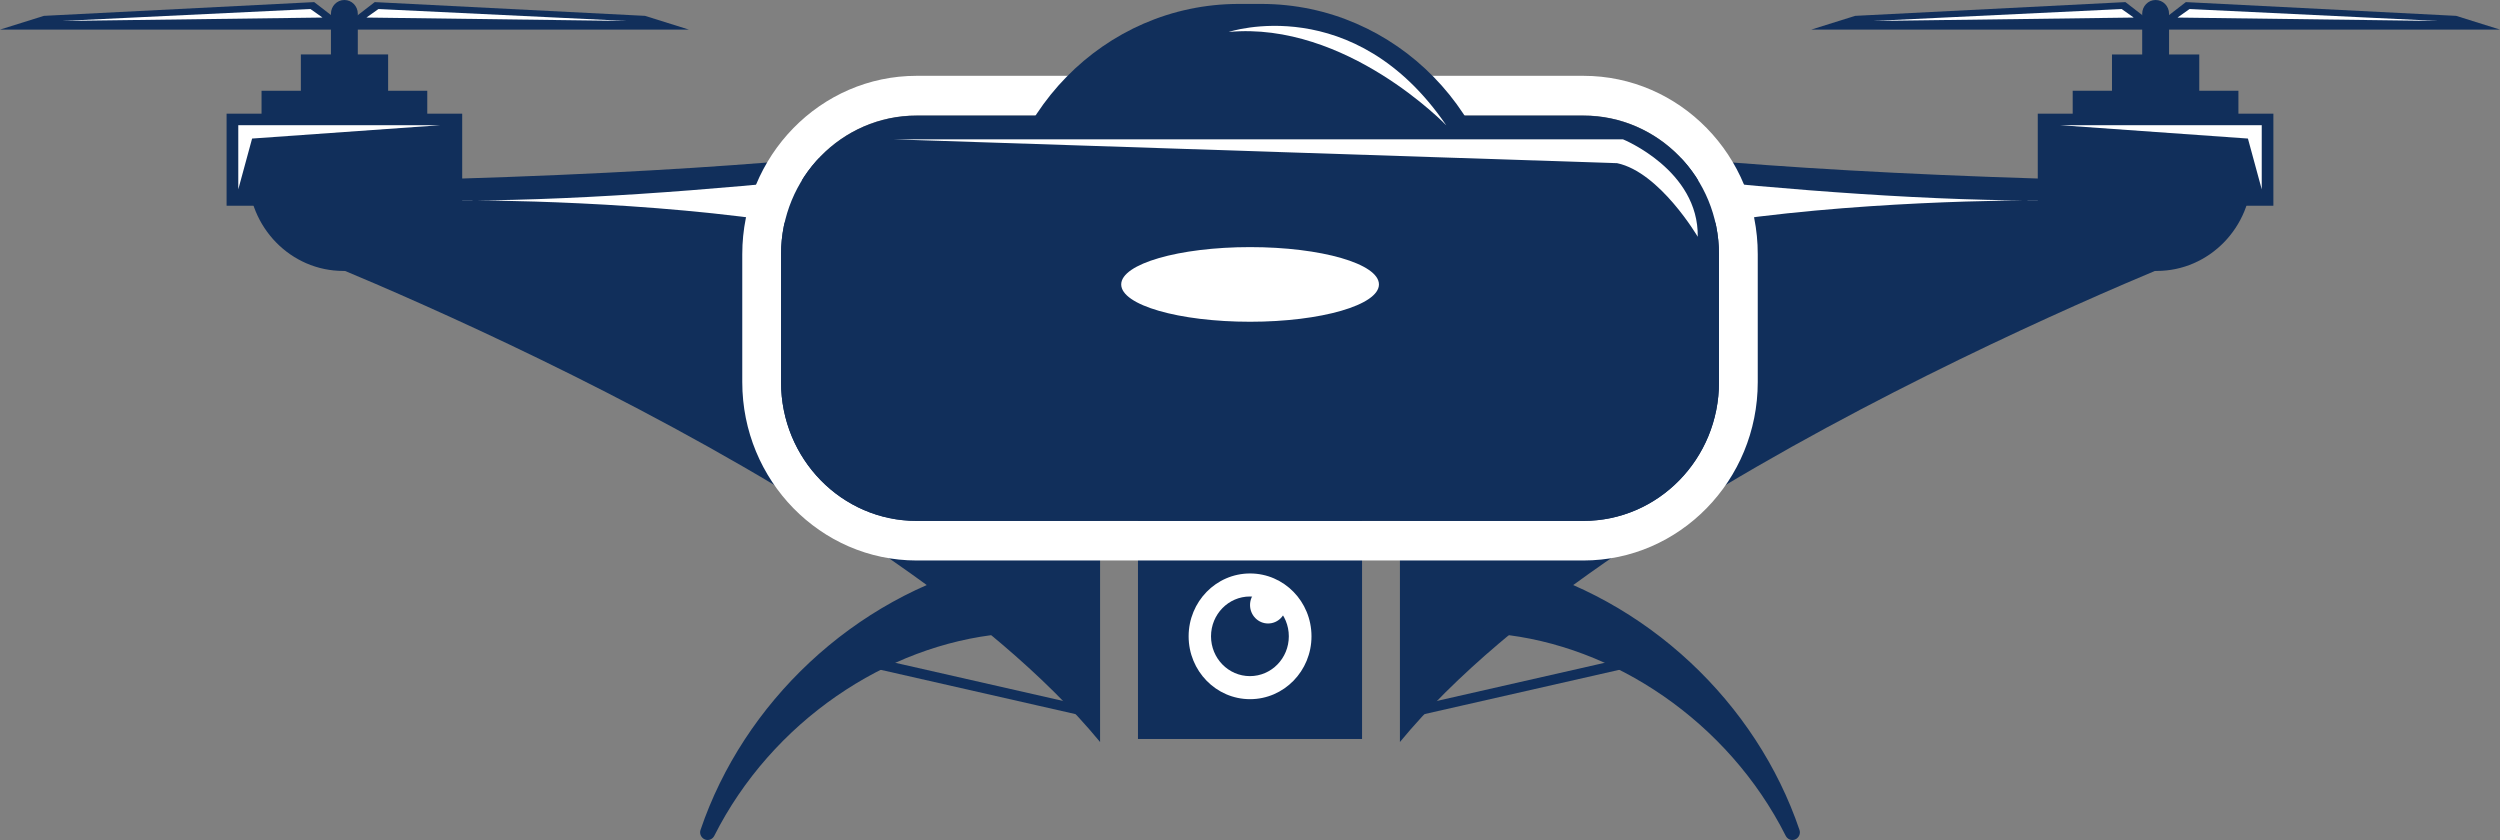 <svg width="250" height="84" viewBox="0 0 250 84" fill="none" xmlns="http://www.w3.org/2000/svg">
<rect x="0" y="0" width="250" height="84" fill="#808080" stroke="none"/>
<g clip-path="url(#clip0_44_4858)">
<path d="M222.152 18.256V24.384C222.152 24.384 162.132 47.367 139.992 74.2V11.263C140.005 11.263 154.274 17.352 222.152 18.256Z" fill="#112F5B"/>
<path d="M144.509 14.969C145.098 15.113 181.366 20.338 205.835 20.037C205.835 20.037 146.544 19.146 144.074 35.686L144.509 14.969Z" fill="white"/>
<path d="M219.927 5.448H211.199V10.844H219.927V5.448Z" fill="#112F5B"/>
<path d="M223.842 9.075H207.27V15.086H223.842V9.075Z" fill="#112F5B"/>
<path d="M215.666 27.094H215.462C210.215 27.094 205.953 22.733 205.953 17.364H225.175C225.175 22.733 220.913 27.094 215.666 27.094Z" fill="#112F5B"/>
<path d="M227.338 11.367H203.777V20.573H227.338V11.367Z" fill="#112F5B"/>
<path d="M205.992 12.519H226.174V18.936L224.792 13.855L205.992 12.519Z" fill="white"/>
<path d="M216.906 7.399H214.219V1.375C214.219 0.615 214.82 0 215.562 0C216.305 0 216.906 0.615 216.906 1.375V7.399Z" fill="#112F5B"/>
<path d="M250.003 2.96H215.027L218.585 0.21L245.613 1.585L250.003 2.96Z" fill="#112F5B"/>
<path d="M181.125 2.96H216.101L212.543 0.21L185.515 1.585L181.125 2.96Z" fill="#112F5B"/>
<path d="M243.819 2.096L218.953 0.904L217.75 1.756L243.819 2.096Z" fill="white"/>
<path d="M187.305 2.096L213.373 1.756L212.17 0.904L187.305 2.096Z" fill="white"/>
<path d="M27.848 18.256V24.384C27.848 24.384 87.868 47.367 110.008 74.2V11.263C110.008 11.263 95.726 17.352 27.848 18.256Z" fill="#112F5B"/>
<path d="M105.49 14.969C104.901 15.113 68.633 20.338 44.164 20.037C44.164 20.037 103.455 19.146 105.925 35.686L105.49 14.969Z" fill="white"/>
<path d="M30.085 10.839L38.812 10.839V5.443L30.085 5.443V10.839Z" fill="#112F5B"/>
<path d="M26.154 15.088L42.727 15.088V9.077L26.154 9.077V15.088Z" fill="#112F5B"/>
<path d="M34.333 27.094H34.538C39.785 27.094 44.046 22.733 44.046 17.364H24.824C24.824 22.733 29.086 27.094 34.333 27.094Z" fill="#112F5B"/>
<path d="M22.659 20.573L46.219 20.573V11.367L22.659 11.367V20.573Z" fill="#112F5B"/>
<path d="M44.023 12.52H23.828V18.936L25.21 13.855L44.023 12.52Z" fill="white"/>
<path d="M33.094 7.399H35.781V1.375C35.781 0.615 35.18 0 34.438 0C33.695 0 33.094 0.615 33.094 1.375V7.399Z" fill="#112F5B"/>
<path d="M0 2.96H34.989L31.418 0.21L4.39 1.585L0 2.96Z" fill="#112F5B"/>
<path d="M68.891 2.96H33.902L37.473 0.21L64.501 1.585L68.891 2.96Z" fill="#112F5B"/>
<path d="M6.195 2.096L31.048 0.904L32.251 1.755L6.195 2.096Z" fill="white"/>
<path d="M62.696 2.096L36.641 1.755L37.844 0.904L62.696 2.096Z" fill="white"/>
<path d="M136.205 35.357H113.797V73.898H136.205V35.357Z" fill="#112F5B"/>
<path d="M131.149 63.632C131.149 67.102 128.397 69.917 125.006 69.917C121.615 69.917 118.863 67.102 118.863 63.632C118.863 60.161 121.615 57.346 125.006 57.346C128.397 57.346 131.149 60.148 131.149 63.632Z" fill="white"/>
<path d="M128.882 63.631C128.882 65.832 127.142 67.612 124.992 67.612C122.842 67.612 121.102 65.832 121.102 63.631C121.102 61.431 122.842 59.65 124.992 59.65C127.142 59.65 128.882 61.431 128.882 63.631Z" fill="#112F5B"/>
<path d="M128.613 60.502C128.613 61.523 127.807 62.348 126.808 62.348C125.81 62.348 125.004 61.523 125.004 60.502C125.004 59.48 125.81 58.655 126.808 58.655C127.807 58.655 128.613 59.48 128.613 60.502Z" fill="white"/>
<path d="M158.345 11.55C165.831 11.55 171.897 17.757 171.897 25.418V38.213C171.897 45.873 165.831 52.081 158.345 52.081H91.657C84.17 52.081 78.104 45.873 78.104 38.213V25.418C78.104 17.757 84.17 11.55 91.657 11.55H158.345ZM158.345 7.582H91.657C82.046 7.582 74.227 15.583 74.227 25.418V38.213C74.227 48.047 82.046 56.049 91.657 56.049H158.345C167.956 56.049 175.775 48.047 175.775 38.213V25.418C175.788 15.583 167.969 7.582 158.345 7.582Z" fill="white"/>
<path d="M158.346 52.094H91.658C84.171 52.094 78.106 45.887 78.106 38.226V25.432C78.106 17.771 84.171 11.563 91.658 11.563H158.346C165.833 11.563 171.899 17.771 171.899 25.432V38.226C171.911 45.874 165.845 52.094 158.346 52.094Z" fill="#112F5B"/>
<path d="M150.511 25.34H99.5C99.5 11.563 110.416 0.393 123.879 0.393H126.132C139.595 0.393 150.511 11.563 150.511 25.34Z" fill="#112F5B"/>
<path d="M122.871 3.195C122.871 3.195 135.4 -0.983 144.627 12.532C144.627 12.532 134.619 2.108 122.871 3.195Z" fill="white"/>
<path d="M89.367 13.934H162.3C162.3 13.934 169.877 17.011 169.774 23.677C169.774 23.677 165.986 17.221 161.712 16.317L89.367 13.934Z" fill="white"/>
<path d="M137.895 28.443C137.895 30.499 132.124 32.175 125.008 32.175C117.893 32.175 112.121 30.512 112.121 28.443C112.121 26.387 117.893 24.711 125.008 24.711C132.124 24.711 137.895 26.374 137.895 28.443Z" fill="white"/>
<path d="M151.049 56.351C164.717 59.808 175.659 70.337 179.946 82.987C180.087 83.38 179.87 83.812 179.486 83.956C179.127 84.087 178.743 83.917 178.577 83.589C172.818 72.157 161.364 64.509 149.821 63.396C147.888 63.213 146.481 61.458 146.66 59.493C146.839 57.516 148.554 56.076 150.474 56.259C150.64 56.272 150.806 56.298 150.973 56.337L151.049 56.351Z" fill="#112F5B"/>
<path d="M141.668 71.07L163.961 66.002" stroke="#112F5B" stroke-width="1.009" stroke-miterlimit="10"/>
<path d="M98.952 56.351C85.284 59.795 74.342 70.337 70.055 82.987C69.914 83.38 70.132 83.812 70.516 83.956C70.874 84.087 71.258 83.917 71.424 83.589C77.183 72.157 88.637 64.509 100.18 63.396C102.113 63.213 103.52 61.458 103.341 59.493C103.162 57.516 101.447 56.076 99.528 56.259C99.361 56.272 99.195 56.298 99.028 56.337L98.952 56.351Z" fill="#112F5B"/>
<path d="M108.32 71.07L86.039 66.002" stroke="#112F5B" stroke-width="1.009" stroke-miterlimit="10"/>
</g>
<defs>
<clipPath id="clip0_44_4858">
<rect width="250" height="84" fill="white"/>
</clipPath>
</defs>
</svg>
